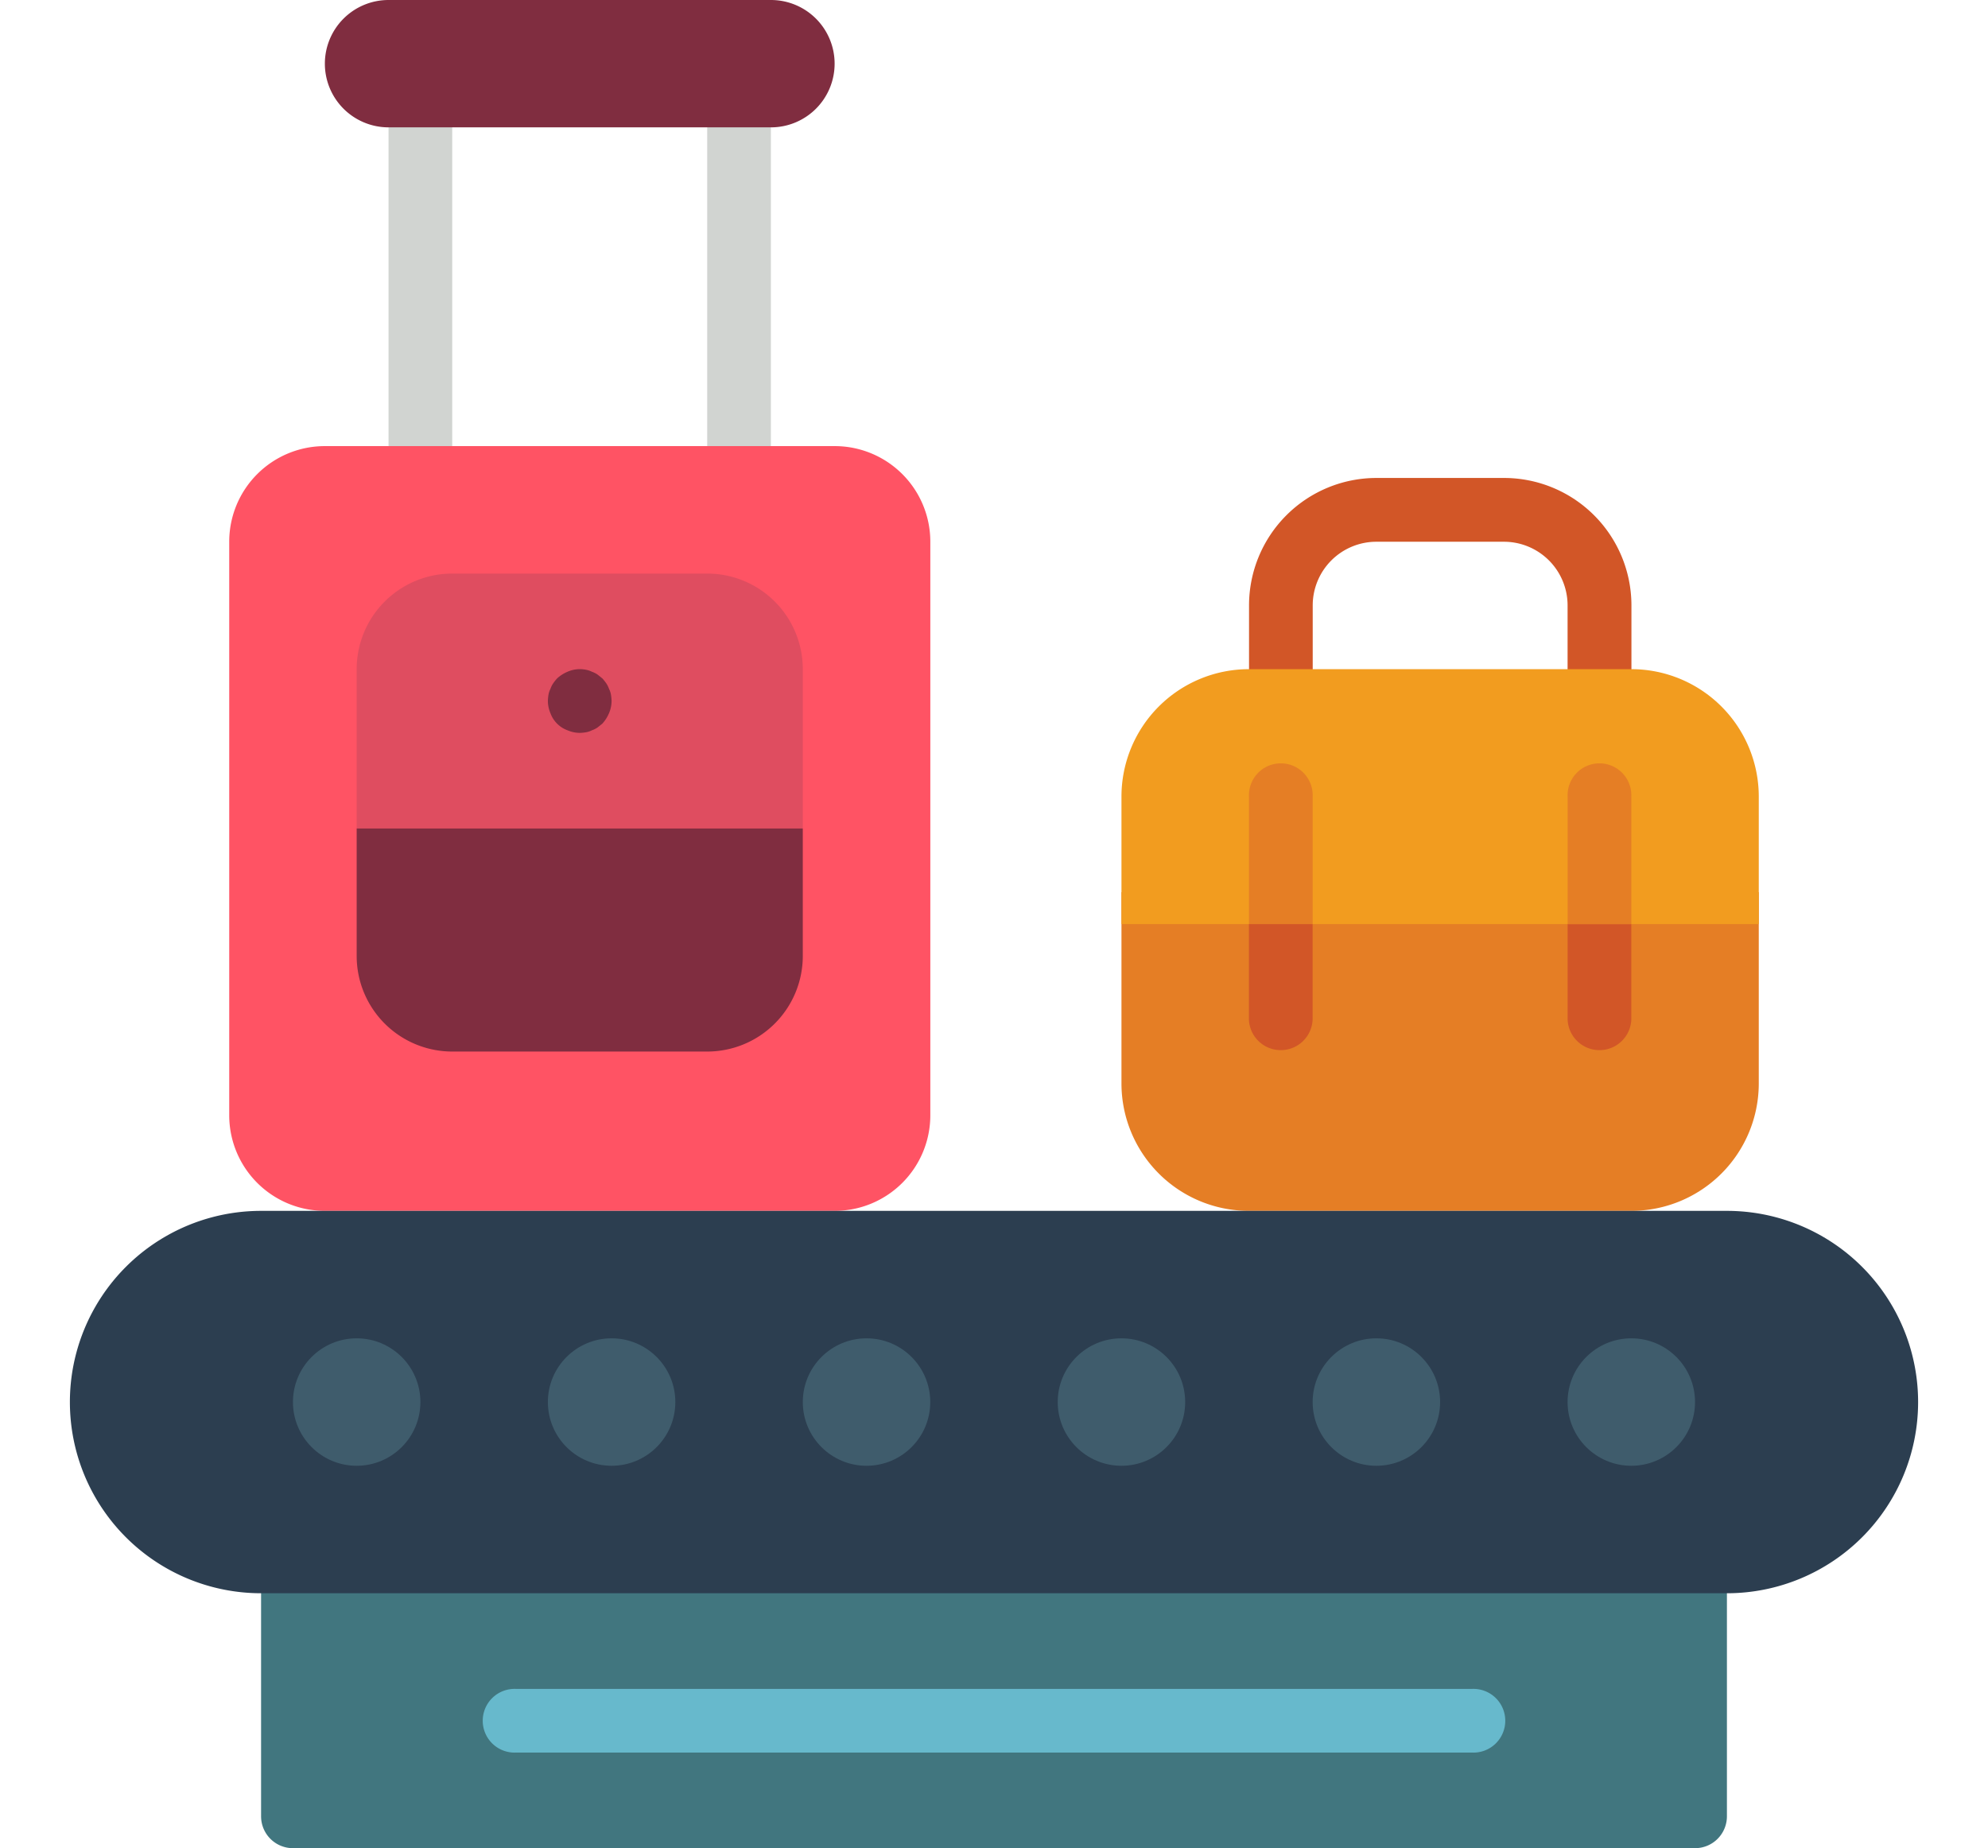 <svg xmlns="http://www.w3.org/2000/svg" xmlns:xlink="http://www.w3.org/1999/xlink" width="128" height="119" viewBox="0 0 128 119">
  <defs>
    <clipPath id="clip-path">
      <rect id="Rectángulo_7679" data-name="Rectángulo 7679" width="128" height="119" transform="translate(1082 5998.988)" fill="#ffdc72" stroke="#707070" stroke-width="1"/>
    </clipPath>
  </defs>
  <g id="Enmascarar_grupo_49" data-name="Enmascarar grupo 49" transform="translate(-1082 -5998.988)" clip-path="url(#clip-path)">
    <g id="equipaje_1_" data-name="equipaje (1)" transform="translate(1086.5 5998.988)">
      <path id="Trazado_101442" data-name="Trazado 101442" d="M12.31,96.431H106.69v20.517A2.052,2.052,0,0,1,104.638,119H14.362a2.052,2.052,0,0,1-2.052-2.052V96.431Z" fill="#41767f"/>
      <path id="Trazado_101443" data-name="Trazado 101443" d="M90.276,112.845H28.724a2.052,2.052,0,1,1,0-4.1H90.276a2.052,2.052,0,1,1,0,4.1Z" fill="#67b9cc"/>
      <path id="Trazado_101444" data-name="Trazado 101444" d="M98.483,47.189a2.052,2.052,0,0,1-2.052-2.052V38.982a4.1,4.1,0,0,0-4.1-4.1H84.121a4.1,4.1,0,0,0-4.1,4.1v6.155a2.052,2.052,0,0,1-4.1,0V38.982a8.207,8.207,0,0,1,8.207-8.207h8.207a8.207,8.207,0,0,1,8.207,8.207v6.155A2.051,2.051,0,0,1,98.483,47.189Z" fill="#d25627"/>
      <g id="Grupo_54713" data-name="Grupo 54713">
        <path id="Trazado_101445" data-name="Trazado 101445" d="M22.569,34.879a2.052,2.052,0,0,1-2.052-2.052V4.1a2.052,2.052,0,0,1,4.1,0V32.827A2.052,2.052,0,0,1,22.569,34.879Z" fill="#d1d4d1"/>
        <path id="Trazado_101446" data-name="Trazado 101446" d="M43.086,34.879a2.052,2.052,0,0,1-2.052-2.052V4.1a2.052,2.052,0,0,1,4.1,0V32.827A2.052,2.052,0,0,1,43.086,34.879Z" fill="#d1d4d1"/>
      </g>
      <path id="Trazado_101447" data-name="Trazado 101447" d="M16.414,28.724H49.241A6.155,6.155,0,0,1,55.4,34.879V71.81a6.155,6.155,0,0,1-6.155,6.155H16.414a6.155,6.155,0,0,1-6.155-6.155V34.879A6.155,6.155,0,0,1,16.414,28.724Z" fill="#ff5364"/>
      <path id="Trazado_101448" data-name="Trazado 101448" d="M20.517,0H45.138a4.1,4.1,0,0,1,4.1,4.1h0a4.1,4.1,0,0,1-4.1,4.1H20.517a4.1,4.1,0,0,1-4.1-4.1h0A4.1,4.1,0,0,1,20.517,0Z" fill="#802d40"/>
      <path id="Trazado_101449" data-name="Trazado 101449" d="M47.189,43.086V53.345H18.465V43.086a6.155,6.155,0,0,1,6.155-6.155H41.034A6.155,6.155,0,0,1,47.189,43.086Z" fill="#df4d60"/>
      <g id="Grupo_54714" data-name="Grupo 54714">
        <path id="Trazado_101450" data-name="Trazado 101450" d="M47.189,53.345v8.207a6.155,6.155,0,0,1-6.155,6.155H24.62a6.155,6.155,0,0,1-6.155-6.155V53.345Z" fill="#802d40"/>
        <path id="Trazado_101451" data-name="Trazado 101451" d="M32.827,47.189a2.052,2.052,0,0,1-.78-.164,1.847,1.847,0,0,1-1.108-1.108,2.053,2.053,0,0,1-.164-.78,3.039,3.039,0,0,1,.041-.41,1.3,1.3,0,0,1,.123-.369,1.555,1.555,0,0,1,.185-.369,3.236,3.236,0,0,1,.246-.308,2.373,2.373,0,0,1,.677-.431,1.962,1.962,0,0,1,1.19-.123,1.3,1.3,0,0,1,.369.123,1.555,1.555,0,0,1,.369.185l.308.246a3.229,3.229,0,0,1,.246.308,1.547,1.547,0,0,1,.185.369,1.3,1.3,0,0,1,.123.369,3.116,3.116,0,0,1,.041.41,2.052,2.052,0,0,1-.164.78,2.37,2.37,0,0,1-.431.677l-.308.246a1.547,1.547,0,0,1-.369.185,1.3,1.3,0,0,1-.369.123A2.733,2.733,0,0,1,32.827,47.189Z" fill="#802d40"/>
      </g>
      <path id="Trazado_101452" data-name="Trazado 101452" d="M108.741,57.448v12.31a8.207,8.207,0,0,1-8.207,8.207H75.914a8.207,8.207,0,0,1-8.207-8.207V57.448Z" fill="#e57e25"/>
      <path id="Trazado_101453" data-name="Trazado 101453" d="M108.741,51.293V59.5H67.707V51.293a8.207,8.207,0,0,1,8.207-8.207h24.621A8.207,8.207,0,0,1,108.741,51.293Z" fill="#f29c1f"/>
      <path id="Trazado_101454" data-name="Trazado 101454" d="M80.017,51.293V59.5h-4.1V51.293a2.052,2.052,0,1,1,4.1,0Z" fill="#e57e25"/>
      <g id="Grupo_54715" data-name="Grupo 54715">
        <path id="Trazado_101455" data-name="Trazado 101455" d="M75.914,59.5h4.1v6.155a2.052,2.052,0,0,1-4.1,0V59.5Z" fill="#d25627"/>
        <path id="Trazado_101456" data-name="Trazado 101456" d="M100.534,59.5v6.155a2.052,2.052,0,0,1-4.1,0V59.5Z" fill="#d25627"/>
      </g>
      <path id="Trazado_101457" data-name="Trazado 101457" d="M100.534,51.293V59.5h-4.1V51.293a2.052,2.052,0,1,1,4.1,0Z" fill="#e57e25"/>
      <path id="Trazado_101458" data-name="Trazado 101458" d="M12.31,77.965H106.69A12.31,12.31,0,0,1,119,90.276h0a12.31,12.31,0,0,1-12.31,12.31H12.31A12.311,12.311,0,0,1,0,90.276H0A12.31,12.31,0,0,1,12.31,77.965Z" fill="#2c3e50"/>
      <g id="Grupo_54716" data-name="Grupo 54716">
        <circle id="Elipse_4113" data-name="Elipse 4113" cx="4.103" cy="4.103" r="4.103" transform="translate(47.19 86.172)" fill="#3f5c6c"/>
        <circle id="Elipse_4114" data-name="Elipse 4114" cx="4.103" cy="4.103" r="4.103" transform="translate(30.776 86.172)" fill="#3f5c6c"/>
        <circle id="Elipse_4115" data-name="Elipse 4115" cx="4.103" cy="4.103" r="4.103" transform="translate(14.362 86.172)" fill="#3f5c6c"/>
        <circle id="Elipse_4116" data-name="Elipse 4116" cx="4.103" cy="4.103" r="4.103" transform="translate(63.603 86.172)" fill="#3f5c6c"/>
        <circle id="Elipse_4117" data-name="Elipse 4117" cx="4.103" cy="4.103" r="4.103" transform="translate(80.017 86.172)" fill="#3f5c6c"/>
        <circle id="Elipse_4118" data-name="Elipse 4118" cx="4.103" cy="4.103" r="4.103" transform="translate(96.431 86.172)" fill="#3f5c6c"/>
      </g>
    </g>
  </g>
</svg>
